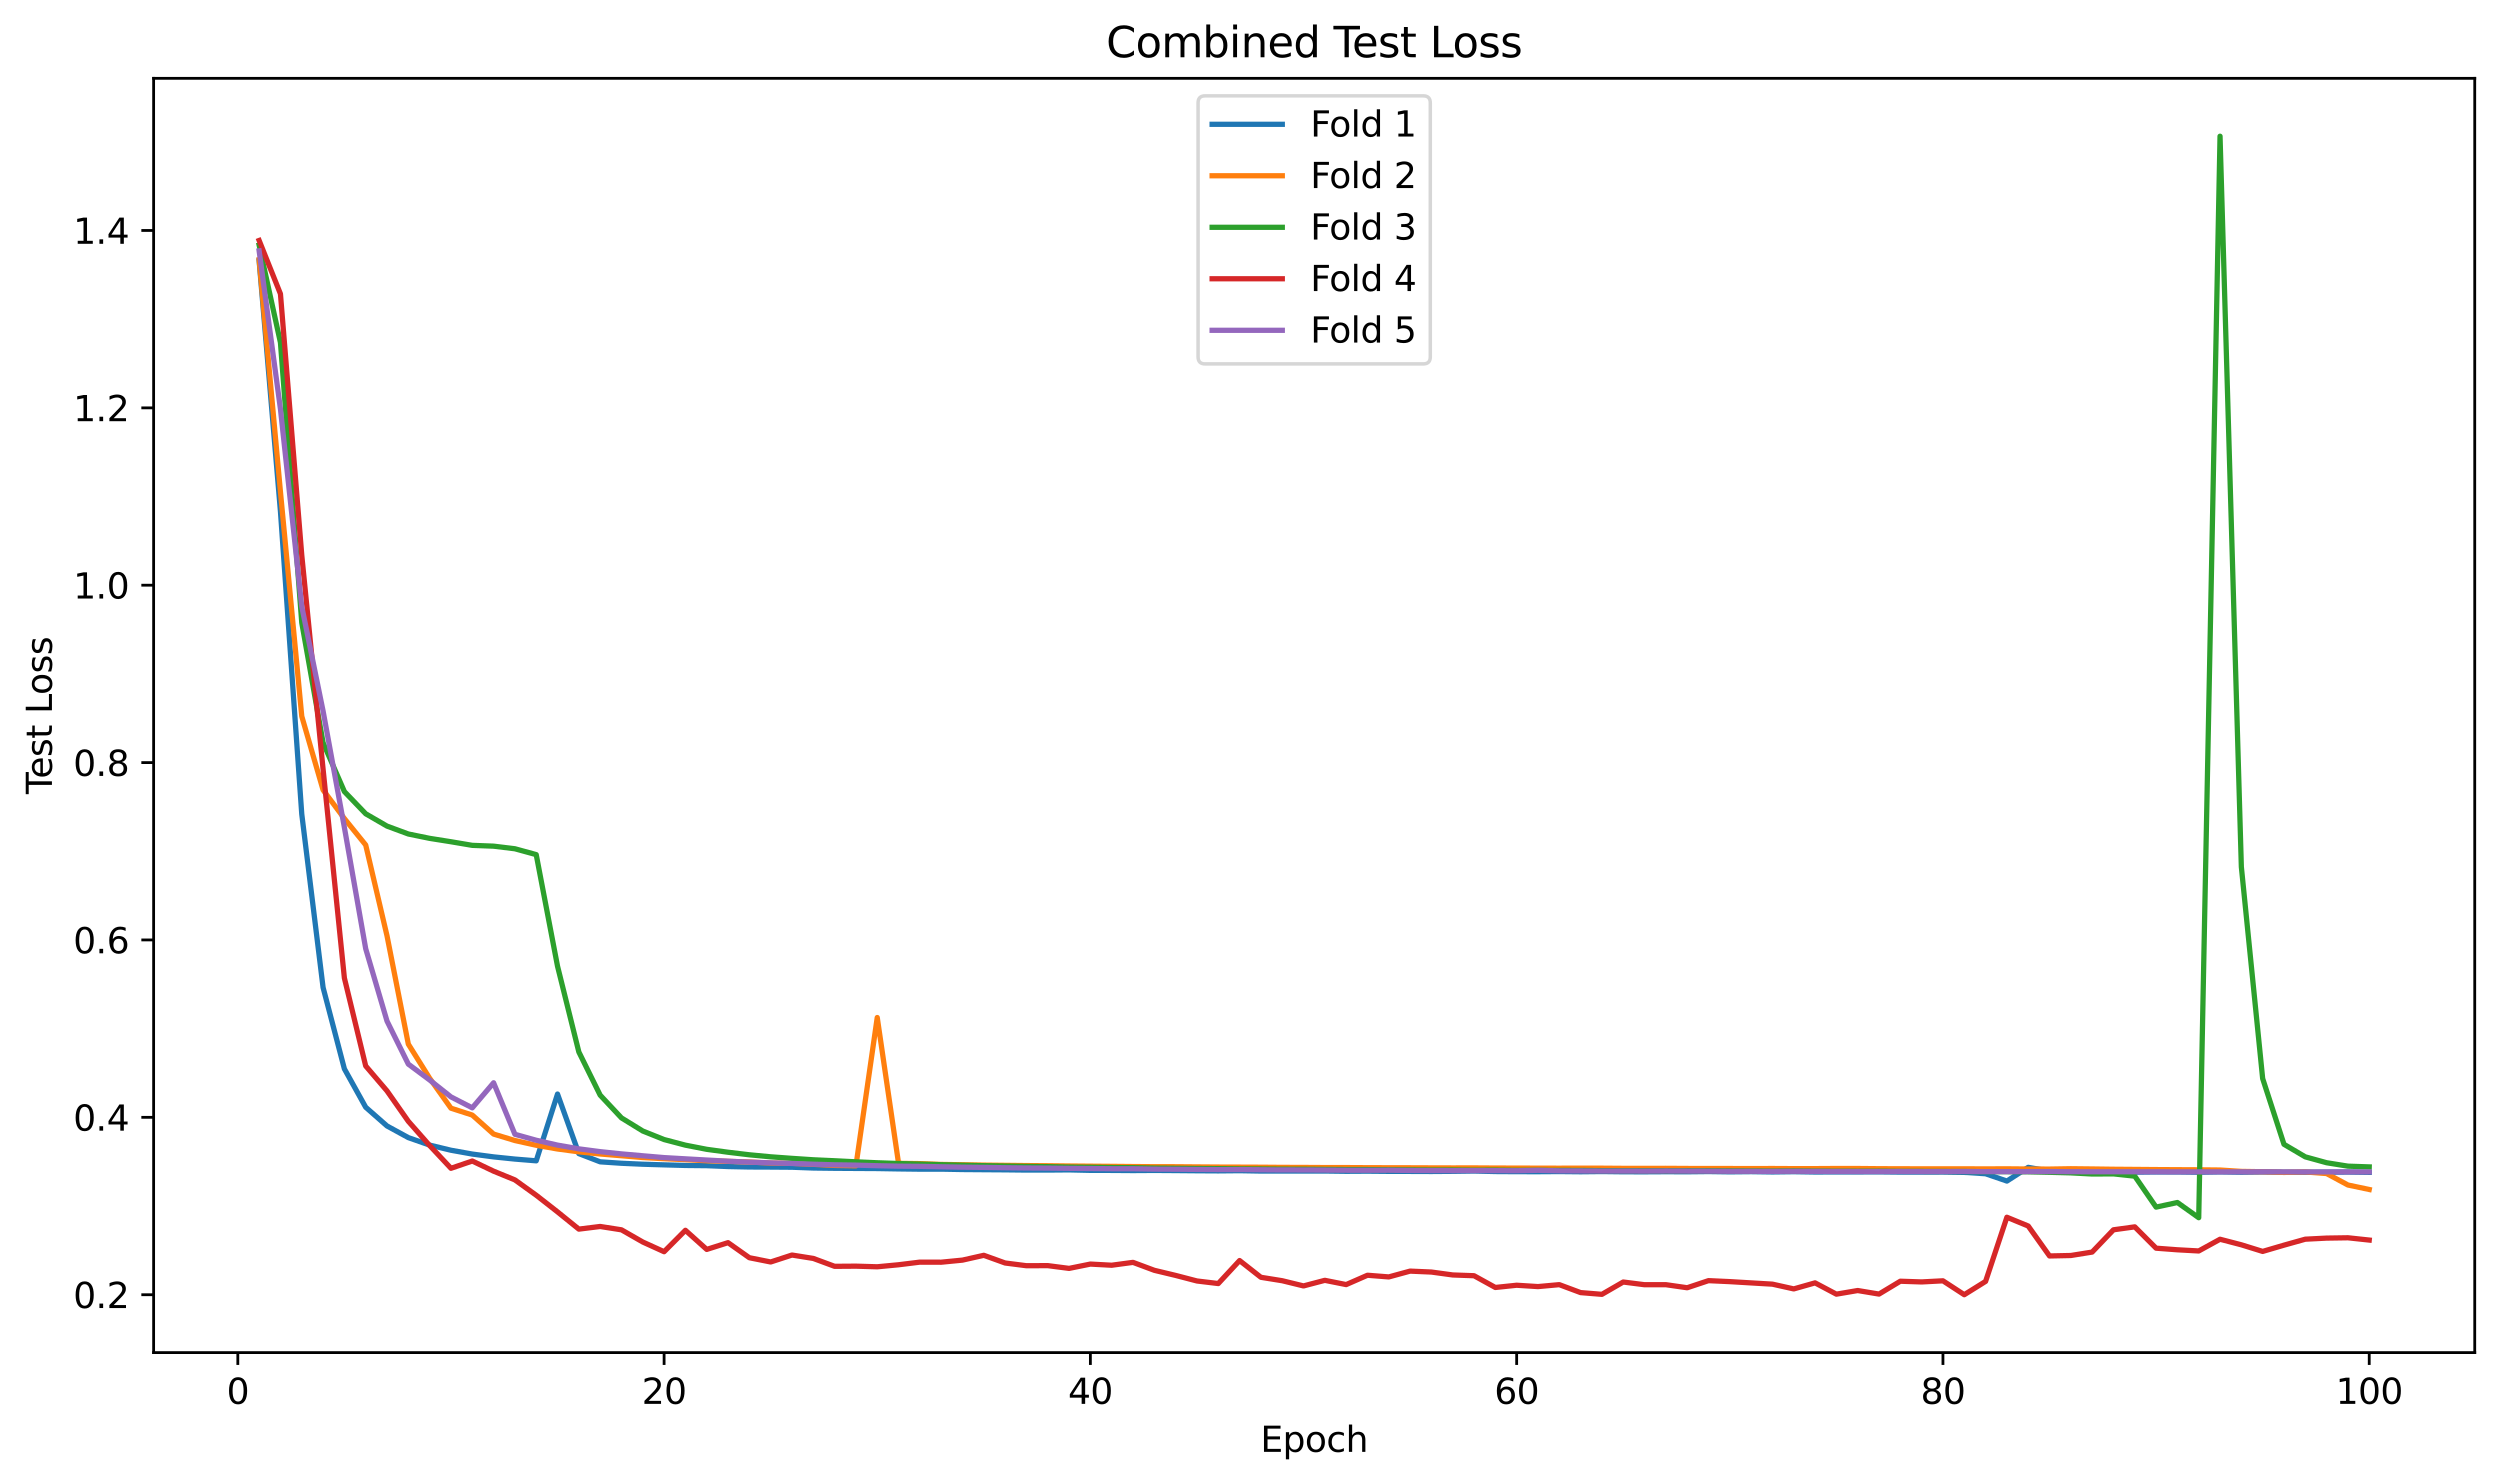 <?xml version="1.0" encoding="utf-8" standalone="no"?>
<!DOCTYPE svg PUBLIC "-//W3C//DTD SVG 1.1//EN"
  "http://www.w3.org/Graphics/SVG/1.1/DTD/svg11.dtd">
<svg xmlns:xlink="http://www.w3.org/1999/xlink" width="712.461pt" height="423.034pt" viewBox="0 0 712.461 423.034" xmlns="http://www.w3.org/2000/svg" version="1.1">
 <defs>
  <style type="text/css">*{stroke-linejoin: round; stroke-linecap: butt}</style>
 </defs>
 <g id="figure_1">
  <g id="patch_1">
   <path d="M 0 423.034 
L 712.461 423.034 
L 712.461 0 
L 0 0 
z
" style="fill: #ffffff"/>
  </g>
  <g id="axes_1">
   <g id="patch_2">
    <path d="M 43.781 385.478 
L 705.261 385.478 
L 705.261 22.318 
L 43.781 22.318 
z
" style="fill: #ffffff"/>
   </g>
   <g id="matplotlib.axis_1">
    <g id="xtick_1">
     <g id="line2d_1">
      <defs>
       <path id="mf3c76115e0" d="M 0 0 
L 0 3.5 
" style="stroke: #000000; stroke-width: 0.8"/>
      </defs>
      <g>
       <use xlink:href="#mf3c76115e0" x="67.774" y="385.478" style="stroke: #000000; stroke-width: 0.8"/>
      </g>
     </g>
     <g id="text_1">
      <!-- 0 -->
      <g transform="translate(64.593 400.077) scale(0.1 -0.1)">
       <defs>
        <path id="DejaVuSans-30" d="M 2034 4250 
Q 1547 4250 1301 3770 
Q 1056 3291 1056 2328 
Q 1056 1369 1301 889 
Q 1547 409 2034 409 
Q 2525 409 2770 889 
Q 3016 1369 3016 2328 
Q 3016 3291 2770 3770 
Q 2525 4250 2034 4250 
z
M 2034 4750 
Q 2819 4750 3233 4129 
Q 3647 3509 3647 2328 
Q 3647 1150 3233 529 
Q 2819 -91 2034 -91 
Q 1250 -91 836 529 
Q 422 1150 422 2328 
Q 422 3509 836 4129 
Q 1250 4750 2034 4750 
z
" transform="scale(0.016)"/>
       </defs>
       <use xlink:href="#DejaVuSans-30"/>
      </g>
     </g>
    </g>
    <g id="xtick_2">
     <g id="line2d_2">
      <g>
       <use xlink:href="#mf3c76115e0" x="189.258" y="385.478" style="stroke: #000000; stroke-width: 0.8"/>
      </g>
     </g>
     <g id="text_2">
      <!-- 20 -->
      <g transform="translate(182.896 400.077) scale(0.1 -0.1)">
       <defs>
        <path id="DejaVuSans-32" d="M 1228 531 
L 3431 531 
L 3431 0 
L 469 0 
L 469 531 
Q 828 903 1448 1529 
Q 2069 2156 2228 2338 
Q 2531 2678 2651 2914 
Q 2772 3150 2772 3378 
Q 2772 3750 2511 3984 
Q 2250 4219 1831 4219 
Q 1534 4219 1204 4116 
Q 875 4013 500 3803 
L 500 4441 
Q 881 4594 1212 4672 
Q 1544 4750 1819 4750 
Q 2544 4750 2975 4387 
Q 3406 4025 3406 3419 
Q 3406 3131 3298 2873 
Q 3191 2616 2906 2266 
Q 2828 2175 2409 1742 
Q 1991 1309 1228 531 
z
" transform="scale(0.016)"/>
       </defs>
       <use xlink:href="#DejaVuSans-32"/>
       <use xlink:href="#DejaVuSans-30" transform="translate(63.623 0)"/>
      </g>
     </g>
    </g>
    <g id="xtick_3">
     <g id="line2d_3">
      <g>
       <use xlink:href="#mf3c76115e0" x="310.742" y="385.478" style="stroke: #000000; stroke-width: 0.8"/>
      </g>
     </g>
     <g id="text_3">
      <!-- 40 -->
      <g transform="translate(304.38 400.077) scale(0.1 -0.1)">
       <defs>
        <path id="DejaVuSans-34" d="M 2419 4116 
L 825 1625 
L 2419 1625 
L 2419 4116 
z
M 2253 4666 
L 3047 4666 
L 3047 1625 
L 3713 1625 
L 3713 1100 
L 3047 1100 
L 3047 0 
L 2419 0 
L 2419 1100 
L 313 1100 
L 313 1709 
L 2253 4666 
z
" transform="scale(0.016)"/>
       </defs>
       <use xlink:href="#DejaVuSans-34"/>
       <use xlink:href="#DejaVuSans-30" transform="translate(63.623 0)"/>
      </g>
     </g>
    </g>
    <g id="xtick_4">
     <g id="line2d_4">
      <g>
       <use xlink:href="#mf3c76115e0" x="432.226" y="385.478" style="stroke: #000000; stroke-width: 0.8"/>
      </g>
     </g>
     <g id="text_4">
      <!-- 60 -->
      <g transform="translate(425.864 400.077) scale(0.1 -0.1)">
       <defs>
        <path id="DejaVuSans-36" d="M 2113 2584 
Q 1688 2584 1439 2293 
Q 1191 2003 1191 1497 
Q 1191 994 1439 701 
Q 1688 409 2113 409 
Q 2538 409 2786 701 
Q 3034 994 3034 1497 
Q 3034 2003 2786 2293 
Q 2538 2584 2113 2584 
z
M 3366 4563 
L 3366 3988 
Q 3128 4100 2886 4159 
Q 2644 4219 2406 4219 
Q 1781 4219 1451 3797 
Q 1122 3375 1075 2522 
Q 1259 2794 1537 2939 
Q 1816 3084 2150 3084 
Q 2853 3084 3261 2657 
Q 3669 2231 3669 1497 
Q 3669 778 3244 343 
Q 2819 -91 2113 -91 
Q 1303 -91 875 529 
Q 447 1150 447 2328 
Q 447 3434 972 4092 
Q 1497 4750 2381 4750 
Q 2619 4750 2861 4703 
Q 3103 4656 3366 4563 
z
" transform="scale(0.016)"/>
       </defs>
       <use xlink:href="#DejaVuSans-36"/>
       <use xlink:href="#DejaVuSans-30" transform="translate(63.623 0)"/>
      </g>
     </g>
    </g>
    <g id="xtick_5">
     <g id="line2d_5">
      <g>
       <use xlink:href="#mf3c76115e0" x="553.71" y="385.478" style="stroke: #000000; stroke-width: 0.8"/>
      </g>
     </g>
     <g id="text_5">
      <!-- 80 -->
      <g transform="translate(547.348 400.077) scale(0.1 -0.1)">
       <defs>
        <path id="DejaVuSans-38" d="M 2034 2216 
Q 1584 2216 1326 1975 
Q 1069 1734 1069 1313 
Q 1069 891 1326 650 
Q 1584 409 2034 409 
Q 2484 409 2743 651 
Q 3003 894 3003 1313 
Q 3003 1734 2745 1975 
Q 2488 2216 2034 2216 
z
M 1403 2484 
Q 997 2584 770 2862 
Q 544 3141 544 3541 
Q 544 4100 942 4425 
Q 1341 4750 2034 4750 
Q 2731 4750 3128 4425 
Q 3525 4100 3525 3541 
Q 3525 3141 3298 2862 
Q 3072 2584 2669 2484 
Q 3125 2378 3379 2068 
Q 3634 1759 3634 1313 
Q 3634 634 3220 271 
Q 2806 -91 2034 -91 
Q 1263 -91 848 271 
Q 434 634 434 1313 
Q 434 1759 690 2068 
Q 947 2378 1403 2484 
z
M 1172 3481 
Q 1172 3119 1398 2916 
Q 1625 2713 2034 2713 
Q 2441 2713 2670 2916 
Q 2900 3119 2900 3481 
Q 2900 3844 2670 4047 
Q 2441 4250 2034 4250 
Q 1625 4250 1398 4047 
Q 1172 3844 1172 3481 
z
" transform="scale(0.016)"/>
       </defs>
       <use xlink:href="#DejaVuSans-38"/>
       <use xlink:href="#DejaVuSans-30" transform="translate(63.623 0)"/>
      </g>
     </g>
    </g>
    <g id="xtick_6">
     <g id="line2d_6">
      <g>
       <use xlink:href="#mf3c76115e0" x="675.194" y="385.478" style="stroke: #000000; stroke-width: 0.8"/>
      </g>
     </g>
     <g id="text_6">
      <!-- 100 -->
      <g transform="translate(665.65 400.077) scale(0.1 -0.1)">
       <defs>
        <path id="DejaVuSans-31" d="M 794 531 
L 1825 531 
L 1825 4091 
L 703 3866 
L 703 4441 
L 1819 4666 
L 2450 4666 
L 2450 531 
L 3481 531 
L 3481 0 
L 794 0 
L 794 531 
z
" transform="scale(0.016)"/>
       </defs>
       <use xlink:href="#DejaVuSans-31"/>
       <use xlink:href="#DejaVuSans-30" transform="translate(63.623 0)"/>
       <use xlink:href="#DejaVuSans-30" transform="translate(127.246 0)"/>
      </g>
     </g>
    </g>
    <g id="text_7">
     <!-- Epoch -->
     <g transform="translate(359.21 413.755) scale(0.1 -0.1)">
      <defs>
       <path id="DejaVuSans-45" d="M 628 4666 
L 3578 4666 
L 3578 4134 
L 1259 4134 
L 1259 2753 
L 3481 2753 
L 3481 2222 
L 1259 2222 
L 1259 531 
L 3634 531 
L 3634 0 
L 628 0 
L 628 4666 
z
" transform="scale(0.016)"/>
       <path id="DejaVuSans-70" d="M 1159 525 
L 1159 -1331 
L 581 -1331 
L 581 3500 
L 1159 3500 
L 1159 2969 
Q 1341 3281 1617 3432 
Q 1894 3584 2278 3584 
Q 2916 3584 3314 3078 
Q 3713 2572 3713 1747 
Q 3713 922 3314 415 
Q 2916 -91 2278 -91 
Q 1894 -91 1617 61 
Q 1341 213 1159 525 
z
M 3116 1747 
Q 3116 2381 2855 2742 
Q 2594 3103 2138 3103 
Q 1681 3103 1420 2742 
Q 1159 2381 1159 1747 
Q 1159 1113 1420 752 
Q 1681 391 2138 391 
Q 2594 391 2855 752 
Q 3116 1113 3116 1747 
z
" transform="scale(0.016)"/>
       <path id="DejaVuSans-6f" d="M 1959 3097 
Q 1497 3097 1228 2736 
Q 959 2375 959 1747 
Q 959 1119 1226 758 
Q 1494 397 1959 397 
Q 2419 397 2687 759 
Q 2956 1122 2956 1747 
Q 2956 2369 2687 2733 
Q 2419 3097 1959 3097 
z
M 1959 3584 
Q 2709 3584 3137 3096 
Q 3566 2609 3566 1747 
Q 3566 888 3137 398 
Q 2709 -91 1959 -91 
Q 1206 -91 779 398 
Q 353 888 353 1747 
Q 353 2609 779 3096 
Q 1206 3584 1959 3584 
z
" transform="scale(0.016)"/>
       <path id="DejaVuSans-63" d="M 3122 3366 
L 3122 2828 
Q 2878 2963 2633 3030 
Q 2388 3097 2138 3097 
Q 1578 3097 1268 2742 
Q 959 2388 959 1747 
Q 959 1106 1268 751 
Q 1578 397 2138 397 
Q 2388 397 2633 464 
Q 2878 531 3122 666 
L 3122 134 
Q 2881 22 2623 -34 
Q 2366 -91 2075 -91 
Q 1284 -91 818 406 
Q 353 903 353 1747 
Q 353 2603 823 3093 
Q 1294 3584 2113 3584 
Q 2378 3584 2631 3529 
Q 2884 3475 3122 3366 
z
" transform="scale(0.016)"/>
       <path id="DejaVuSans-68" d="M 3513 2113 
L 3513 0 
L 2938 0 
L 2938 2094 
Q 2938 2591 2744 2837 
Q 2550 3084 2163 3084 
Q 1697 3084 1428 2787 
Q 1159 2491 1159 1978 
L 1159 0 
L 581 0 
L 581 4863 
L 1159 4863 
L 1159 2956 
Q 1366 3272 1645 3428 
Q 1925 3584 2291 3584 
Q 2894 3584 3203 3211 
Q 3513 2838 3513 2113 
z
" transform="scale(0.016)"/>
      </defs>
      <use xlink:href="#DejaVuSans-45"/>
      <use xlink:href="#DejaVuSans-70" transform="translate(63.184 0)"/>
      <use xlink:href="#DejaVuSans-6f" transform="translate(126.66 0)"/>
      <use xlink:href="#DejaVuSans-63" transform="translate(187.842 0)"/>
      <use xlink:href="#DejaVuSans-68" transform="translate(242.822 0)"/>
     </g>
    </g>
   </g>
   <g id="matplotlib.axis_2">
    <g id="ytick_1">
     <g id="line2d_7">
      <defs>
       <path id="m4c71f9e9d2" d="M 0 0 
L -3.5 0 
" style="stroke: #000000; stroke-width: 0.8"/>
      </defs>
      <g>
       <use xlink:href="#m4c71f9e9d2" x="43.781" y="368.971" style="stroke: #000000; stroke-width: 0.8"/>
      </g>
     </g>
     <g id="text_8">
      <!-- 0.2 -->
      <g transform="translate(20.878 372.77) scale(0.1 -0.1)">
       <defs>
        <path id="DejaVuSans-2e" d="M 684 794 
L 1344 794 
L 1344 0 
L 684 0 
L 684 794 
z
" transform="scale(0.016)"/>
       </defs>
       <use xlink:href="#DejaVuSans-30"/>
       <use xlink:href="#DejaVuSans-2e" transform="translate(63.623 0)"/>
       <use xlink:href="#DejaVuSans-32" transform="translate(95.41 0)"/>
      </g>
     </g>
    </g>
    <g id="ytick_2">
     <g id="line2d_8">
      <g>
       <use xlink:href="#m4c71f9e9d2" x="43.781" y="318.422" style="stroke: #000000; stroke-width: 0.8"/>
      </g>
     </g>
     <g id="text_9">
      <!-- 0.4 -->
      <g transform="translate(20.878 322.222) scale(0.1 -0.1)">
       <use xlink:href="#DejaVuSans-30"/>
       <use xlink:href="#DejaVuSans-2e" transform="translate(63.623 0)"/>
       <use xlink:href="#DejaVuSans-34" transform="translate(95.41 0)"/>
      </g>
     </g>
    </g>
    <g id="ytick_3">
     <g id="line2d_9">
      <g>
       <use xlink:href="#m4c71f9e9d2" x="43.781" y="267.874" style="stroke: #000000; stroke-width: 0.8"/>
      </g>
     </g>
     <g id="text_10">
      <!-- 0.6 -->
      <g transform="translate(20.878 271.674) scale(0.1 -0.1)">
       <use xlink:href="#DejaVuSans-30"/>
       <use xlink:href="#DejaVuSans-2e" transform="translate(63.623 0)"/>
       <use xlink:href="#DejaVuSans-36" transform="translate(95.41 0)"/>
      </g>
     </g>
    </g>
    <g id="ytick_4">
     <g id="line2d_10">
      <g>
       <use xlink:href="#m4c71f9e9d2" x="43.781" y="217.326" style="stroke: #000000; stroke-width: 0.8"/>
      </g>
     </g>
     <g id="text_11">
      <!-- 0.8 -->
      <g transform="translate(20.878 221.125) scale(0.1 -0.1)">
       <use xlink:href="#DejaVuSans-30"/>
       <use xlink:href="#DejaVuSans-2e" transform="translate(63.623 0)"/>
       <use xlink:href="#DejaVuSans-38" transform="translate(95.41 0)"/>
      </g>
     </g>
    </g>
    <g id="ytick_5">
     <g id="line2d_11">
      <g>
       <use xlink:href="#m4c71f9e9d2" x="43.781" y="166.778" style="stroke: #000000; stroke-width: 0.8"/>
      </g>
     </g>
     <g id="text_12">
      <!-- 1.0 -->
      <g transform="translate(20.878 170.577) scale(0.1 -0.1)">
       <use xlink:href="#DejaVuSans-31"/>
       <use xlink:href="#DejaVuSans-2e" transform="translate(63.623 0)"/>
       <use xlink:href="#DejaVuSans-30" transform="translate(95.41 0)"/>
      </g>
     </g>
    </g>
    <g id="ytick_6">
     <g id="line2d_12">
      <g>
       <use xlink:href="#m4c71f9e9d2" x="43.781" y="116.23" style="stroke: #000000; stroke-width: 0.8"/>
      </g>
     </g>
     <g id="text_13">
      <!-- 1.2 -->
      <g transform="translate(20.878 120.029) scale(0.1 -0.1)">
       <use xlink:href="#DejaVuSans-31"/>
       <use xlink:href="#DejaVuSans-2e" transform="translate(63.623 0)"/>
       <use xlink:href="#DejaVuSans-32" transform="translate(95.41 0)"/>
      </g>
     </g>
    </g>
    <g id="ytick_7">
     <g id="line2d_13">
      <g>
       <use xlink:href="#m4c71f9e9d2" x="43.781" y="65.682" style="stroke: #000000; stroke-width: 0.8"/>
      </g>
     </g>
     <g id="text_14">
      <!-- 1.4 -->
      <g transform="translate(20.878 69.481) scale(0.1 -0.1)">
       <use xlink:href="#DejaVuSans-31"/>
       <use xlink:href="#DejaVuSans-2e" transform="translate(63.623 0)"/>
       <use xlink:href="#DejaVuSans-34" transform="translate(95.41 0)"/>
      </g>
     </g>
    </g>
    <g id="text_15">
     <!-- Test Loss -->
     <g transform="translate(14.798 226.3) rotate(-90) scale(0.1 -0.1)">
      <defs>
       <path id="DejaVuSans-54" d="M -19 4666 
L 3928 4666 
L 3928 4134 
L 2272 4134 
L 2272 0 
L 1638 0 
L 1638 4134 
L -19 4134 
L -19 4666 
z
" transform="scale(0.016)"/>
       <path id="DejaVuSans-65" d="M 3597 1894 
L 3597 1613 
L 953 1613 
Q 991 1019 1311 708 
Q 1631 397 2203 397 
Q 2534 397 2845 478 
Q 3156 559 3463 722 
L 3463 178 
Q 3153 47 2828 -22 
Q 2503 -91 2169 -91 
Q 1331 -91 842 396 
Q 353 884 353 1716 
Q 353 2575 817 3079 
Q 1281 3584 2069 3584 
Q 2775 3584 3186 3129 
Q 3597 2675 3597 1894 
z
M 3022 2063 
Q 3016 2534 2758 2815 
Q 2500 3097 2075 3097 
Q 1594 3097 1305 2825 
Q 1016 2553 972 2059 
L 3022 2063 
z
" transform="scale(0.016)"/>
       <path id="DejaVuSans-73" d="M 2834 3397 
L 2834 2853 
Q 2591 2978 2328 3040 
Q 2066 3103 1784 3103 
Q 1356 3103 1142 2972 
Q 928 2841 928 2578 
Q 928 2378 1081 2264 
Q 1234 2150 1697 2047 
L 1894 2003 
Q 2506 1872 2764 1633 
Q 3022 1394 3022 966 
Q 3022 478 2636 193 
Q 2250 -91 1575 -91 
Q 1294 -91 989 -36 
Q 684 19 347 128 
L 347 722 
Q 666 556 975 473 
Q 1284 391 1588 391 
Q 1994 391 2212 530 
Q 2431 669 2431 922 
Q 2431 1156 2273 1281 
Q 2116 1406 1581 1522 
L 1381 1569 
Q 847 1681 609 1914 
Q 372 2147 372 2553 
Q 372 3047 722 3315 
Q 1072 3584 1716 3584 
Q 2034 3584 2315 3537 
Q 2597 3491 2834 3397 
z
" transform="scale(0.016)"/>
       <path id="DejaVuSans-74" d="M 1172 4494 
L 1172 3500 
L 2356 3500 
L 2356 3053 
L 1172 3053 
L 1172 1153 
Q 1172 725 1289 603 
Q 1406 481 1766 481 
L 2356 481 
L 2356 0 
L 1766 0 
Q 1100 0 847 248 
Q 594 497 594 1153 
L 594 3053 
L 172 3053 
L 172 3500 
L 594 3500 
L 594 4494 
L 1172 4494 
z
" transform="scale(0.016)"/>
       <path id="DejaVuSans-20" transform="scale(0.016)"/>
       <path id="DejaVuSans-4c" d="M 628 4666 
L 1259 4666 
L 1259 531 
L 3531 531 
L 3531 0 
L 628 0 
L 628 4666 
z
" transform="scale(0.016)"/>
      </defs>
      <use xlink:href="#DejaVuSans-54"/>
      <use xlink:href="#DejaVuSans-65" transform="translate(44.084 0)"/>
      <use xlink:href="#DejaVuSans-73" transform="translate(105.607 0)"/>
      <use xlink:href="#DejaVuSans-74" transform="translate(157.707 0)"/>
      <use xlink:href="#DejaVuSans-20" transform="translate(196.916 0)"/>
      <use xlink:href="#DejaVuSans-4c" transform="translate(228.703 0)"/>
      <use xlink:href="#DejaVuSans-6f" transform="translate(282.666 0)"/>
      <use xlink:href="#DejaVuSans-73" transform="translate(343.848 0)"/>
      <use xlink:href="#DejaVuSans-73" transform="translate(395.947 0)"/>
     </g>
    </g>
   </g>
   <g id="line2d_14">
    <path d="M 73.849 74.33 
L 79.923 145.741 
L 85.997 232.001 
L 92.071 281.415 
L 98.145 304.611 
L 104.22 315.548 
L 110.294 320.887 
L 116.368 324.204 
L 122.442 326.336 
L 128.516 327.8 
L 134.59 328.889 
L 140.665 329.693 
L 146.739 330.319 
L 152.813 330.815 
L 158.887 311.788 
L 164.961 328.761 
L 171.036 331.103 
L 177.11 331.513 
L 183.184 331.784 
L 189.258 331.967 
L 195.332 332.134 
L 201.407 332.196 
L 207.481 332.445 
L 213.555 332.572 
L 219.629 332.597 
L 225.703 332.642 
L 231.778 332.867 
L 237.852 332.943 
L 243.926 332.981 
L 250 333.015 
L 256.074 333.12 
L 262.149 333.195 
L 268.223 333.186 
L 274.297 333.296 
L 280.371 333.342 
L 286.445 333.382 
L 292.52 333.449 
L 298.594 333.449 
L 304.668 333.397 
L 310.742 333.538 
L 316.816 333.546 
L 322.891 333.59 
L 328.965 333.551 
L 335.039 333.592 
L 341.113 333.647 
L 347.187 333.681 
L 353.262 333.623 
L 359.336 333.73 
L 365.41 333.723 
L 371.484 333.73 
L 377.558 333.72 
L 383.633 333.799 
L 389.707 333.764 
L 395.781 333.819 
L 401.855 333.83 
L 407.929 333.853 
L 414.004 333.809 
L 420.078 333.72 
L 426.152 333.867 
L 432.226 333.903 
L 438.3 333.912 
L 444.375 333.873 
L 450.449 333.93 
L 456.523 333.869 
L 462.597 333.939 
L 468.671 333.95 
L 474.745 333.918 
L 480.82 333.938 
L 486.894 333.875 
L 492.968 333.958 
L 499.042 333.903 
L 505.116 333.99 
L 511.191 333.915 
L 517.265 334.01 
L 523.339 333.989 
L 529.413 333.988 
L 535.487 333.968 
L 541.562 334.032 
L 547.636 334.039 
L 553.71 334.017 
L 559.784 334.112 
L 565.858 334.5 
L 571.933 336.585 
L 578.007 332.676 
L 584.081 333.743 
L 590.155 334.054 
L 596.229 333.871 
L 602.304 334.022 
L 608.378 334.048 
L 614.452 333.983 
L 620.526 333.987 
L 626.6 334.071 
L 632.675 333.967 
L 638.749 334.065 
L 644.823 333.987 
L 650.897 334.065 
L 656.971 334.092 
L 663.046 334.063 
L 669.12 334.012 
L 675.194 334.101 
" clip-path="url(#pe3d6eff93e)" style="fill: none; stroke: #1f77b4; stroke-width: 1.5; stroke-linecap: square"/>
   </g>
   <g id="line2d_15">
    <path d="M 73.849 74.022 
L 79.923 140.18 
L 85.997 204.124 
L 92.071 225.135 
L 98.145 233.287 
L 104.22 240.808 
L 110.294 266.694 
L 116.368 297.563 
L 122.442 307.282 
L 128.516 315.816 
L 134.59 317.776 
L 140.665 323.192 
L 146.739 325.035 
L 152.813 326.381 
L 158.887 327.447 
L 164.961 328.254 
L 171.036 328.87 
L 177.11 329.368 
L 183.184 329.881 
L 189.258 330.21 
L 195.332 330.483 
L 201.407 330.804 
L 207.481 330.973 
L 213.555 331.157 
L 219.629 331.451 
L 225.703 331.531 
L 231.778 331.815 
L 237.852 332.129 
L 243.926 332.235 
L 250 289.982 
L 256.074 331.537 
L 262.149 331.614 
L 268.223 331.846 
L 274.297 331.936 
L 280.371 332.038 
L 286.445 332.105 
L 292.52 332.171 
L 298.594 332.216 
L 304.668 332.288 
L 310.742 332.343 
L 316.816 332.391 
L 322.891 332.448 
L 328.965 332.491 
L 335.039 332.501 
L 341.113 332.55 
L 347.187 332.595 
L 353.262 332.614 
L 359.336 332.637 
L 365.41 332.685 
L 371.484 332.702 
L 377.558 332.736 
L 383.633 332.741 
L 389.707 332.774 
L 395.781 332.792 
L 401.855 332.804 
L 407.929 332.827 
L 414.004 332.844 
L 420.078 332.835 
L 426.152 332.873 
L 432.226 332.888 
L 438.3 332.906 
L 444.375 332.921 
L 450.449 332.901 
L 456.523 332.915 
L 462.597 332.961 
L 468.671 332.972 
L 474.745 332.956 
L 480.82 332.994 
L 486.894 333.001 
L 492.968 333.011 
L 499.042 333.029 
L 505.116 333.01 
L 511.191 333.042 
L 517.265 333.039 
L 523.339 333.003 
L 529.413 333.007 
L 535.487 333.06 
L 541.562 333.087 
L 547.636 333.093 
L 553.71 333.091 
L 559.784 333.1 
L 565.858 333.118 
L 571.933 333.098 
L 578.007 333.151 
L 584.081 333.17 
L 590.155 333.069 
L 596.229 333.137 
L 602.304 333.22 
L 608.378 333.266 
L 614.452 333.315 
L 620.526 333.349 
L 626.6 333.379 
L 632.675 333.44 
L 638.749 333.829 
L 644.823 333.921 
L 650.897 334.125 
L 656.971 333.985 
L 663.046 334.446 
L 669.12 337.71 
L 675.194 338.987 
" clip-path="url(#pe3d6eff93e)" style="fill: none; stroke: #ff7f0e; stroke-width: 1.5; stroke-linecap: square"/>
   </g>
   <g id="line2d_16">
    <path d="M 73.849 69.858 
L 79.923 97.628 
L 85.997 177.467 
L 92.071 211.659 
L 98.145 225.591 
L 104.22 231.916 
L 110.294 235.428 
L 116.368 237.675 
L 122.442 238.919 
L 128.516 239.883 
L 134.59 240.912 
L 140.665 241.143 
L 146.739 241.884 
L 152.813 243.554 
L 158.887 275.353 
L 164.961 299.795 
L 171.036 312.1 
L 177.11 318.588 
L 183.184 322.324 
L 189.258 324.755 
L 195.332 326.353 
L 201.407 327.538 
L 207.481 328.371 
L 213.555 329.097 
L 219.629 329.673 
L 225.703 330.115 
L 231.778 330.521 
L 237.852 330.798 
L 243.926 331.103 
L 250 331.371 
L 256.074 331.582 
L 262.149 331.752 
L 268.223 331.917 
L 274.297 332.07 
L 280.371 332.197 
L 286.445 332.303 
L 292.52 332.402 
L 298.594 332.478 
L 304.668 332.604 
L 310.742 332.65 
L 316.816 332.727 
L 322.891 332.775 
L 328.965 332.885 
L 335.039 332.942 
L 341.113 333.003 
L 347.187 333.044 
L 353.262 333.11 
L 359.336 333.145 
L 365.41 333.199 
L 371.484 333.215 
L 377.558 333.264 
L 383.633 333.304 
L 389.707 333.316 
L 395.781 333.38 
L 401.855 333.404 
L 407.929 333.438 
L 414.004 333.431 
L 420.078 333.48 
L 426.152 333.461 
L 432.226 333.525 
L 438.3 333.518 
L 444.375 333.537 
L 450.449 333.552 
L 456.523 333.605 
L 462.597 333.628 
L 468.671 333.644 
L 474.745 333.662 
L 480.82 333.638 
L 486.894 333.655 
L 492.968 333.694 
L 499.042 333.727 
L 505.116 333.743 
L 511.191 333.714 
L 517.265 333.765 
L 523.339 333.777 
L 529.413 333.793 
L 535.487 333.772 
L 541.562 333.824 
L 547.636 333.829 
L 553.71 333.846 
L 559.784 333.864 
L 565.858 333.906 
L 571.933 333.905 
L 578.007 333.945 
L 584.081 334.088 
L 590.155 334.245 
L 596.229 334.571 
L 602.304 334.535 
L 608.378 335.188 
L 614.452 344.009 
L 620.526 342.696 
L 626.6 347.023 
L 632.675 38.825 
L 638.749 247.049 
L 644.823 307.375 
L 650.897 326.105 
L 656.971 329.686 
L 663.046 331.36 
L 669.12 332.336 
L 675.194 332.547 
" clip-path="url(#pe3d6eff93e)" style="fill: none; stroke: #2ca02c; stroke-width: 1.5; stroke-linecap: square"/>
   </g>
   <g id="line2d_17">
    <path d="M 73.849 68.524 
L 79.923 83.752 
L 85.997 158.21 
L 92.071 219.195 
L 98.145 278.728 
L 104.22 303.781 
L 110.294 310.9 
L 116.368 319.558 
L 122.442 326.455 
L 128.516 332.944 
L 134.59 330.872 
L 140.665 333.767 
L 146.739 336.254 
L 152.813 340.621 
L 158.887 345.369 
L 164.961 350.28 
L 171.036 349.527 
L 177.11 350.48 
L 183.184 353.955 
L 189.258 356.716 
L 195.332 350.617 
L 201.407 356.063 
L 207.481 354.138 
L 213.555 358.434 
L 219.629 359.644 
L 225.703 357.665 
L 231.778 358.636 
L 237.852 360.881 
L 243.926 360.837 
L 250 361.015 
L 256.074 360.437 
L 262.149 359.688 
L 268.223 359.708 
L 274.297 359.113 
L 280.371 357.743 
L 286.445 359.933 
L 292.52 360.711 
L 298.594 360.685 
L 304.668 361.473 
L 310.742 360.243 
L 316.816 360.572 
L 322.891 359.756 
L 328.965 362.02 
L 335.039 363.475 
L 341.113 365.06 
L 347.187 365.791 
L 353.262 359.238 
L 359.336 364.009 
L 365.41 364.986 
L 371.484 366.469 
L 377.558 364.874 
L 383.633 366.087 
L 389.707 363.425 
L 395.781 363.904 
L 401.855 362.249 
L 407.929 362.512 
L 414.004 363.345 
L 420.078 363.56 
L 426.152 366.91 
L 432.226 366.273 
L 438.3 366.658 
L 444.375 366.105 
L 450.449 368.371 
L 456.523 368.865 
L 462.597 365.354 
L 468.671 366.127 
L 474.745 366.117 
L 480.82 366.988 
L 486.894 364.964 
L 492.968 365.243 
L 499.042 365.607 
L 505.116 365.964 
L 511.191 367.319 
L 517.265 365.597 
L 523.339 368.815 
L 529.413 367.78 
L 535.487 368.791 
L 541.562 365.13 
L 547.636 365.331 
L 553.71 365.012 
L 559.784 368.971 
L 565.858 365.18 
L 571.933 346.896 
L 578.007 349.393 
L 584.081 357.928 
L 590.155 357.798 
L 596.229 356.822 
L 602.304 350.474 
L 608.378 349.635 
L 614.452 355.713 
L 620.526 356.17 
L 626.6 356.504 
L 632.675 353.168 
L 638.749 354.749 
L 644.823 356.635 
L 650.897 354.852 
L 656.971 353.15 
L 663.046 352.842 
L 669.12 352.747 
L 675.194 353.4 
" clip-path="url(#pe3d6eff93e)" style="fill: none; stroke: #d62728; stroke-width: 1.5; stroke-linecap: square"/>
   </g>
   <g id="line2d_18">
    <path d="M 73.849 71.487 
L 79.923 116.551 
L 85.997 172.846 
L 92.071 202.631 
L 98.145 235.81 
L 104.22 270.372 
L 110.294 290.998 
L 116.368 303.264 
L 122.442 307.78 
L 128.516 312.6 
L 134.59 315.715 
L 140.665 308.575 
L 146.739 323.257 
L 152.813 324.951 
L 158.887 326.34 
L 164.961 327.407 
L 171.036 328.203 
L 177.11 328.84 
L 183.184 329.377 
L 189.258 329.897 
L 195.332 330.25 
L 201.407 330.592 
L 207.481 330.921 
L 213.555 331.185 
L 219.629 331.4 
L 225.703 331.564 
L 231.778 331.778 
L 237.852 331.956 
L 243.926 332.042 
L 250 332.213 
L 256.074 332.339 
L 262.149 332.389 
L 268.223 332.514 
L 274.297 332.624 
L 280.371 332.689 
L 286.445 332.785 
L 292.52 332.854 
L 298.594 332.888 
L 304.668 332.958 
L 310.742 333.007 
L 316.816 333.072 
L 322.891 333.081 
L 328.965 333.18 
L 335.039 333.21 
L 341.113 333.267 
L 347.187 333.304 
L 353.262 333.303 
L 359.336 333.362 
L 365.41 333.411 
L 371.484 333.414 
L 377.558 333.449 
L 383.633 333.488 
L 389.707 333.503 
L 395.781 333.487 
L 401.855 333.56 
L 407.929 333.588 
L 414.004 333.607 
L 420.078 333.59 
L 426.152 333.61 
L 432.226 333.634 
L 438.3 333.521 
L 444.375 333.662 
L 450.449 333.694 
L 456.523 333.722 
L 462.597 333.719 
L 468.671 333.744 
L 474.745 333.714 
L 480.82 333.736 
L 486.894 333.758 
L 492.968 333.8 
L 499.042 333.809 
L 505.116 333.818 
L 511.191 333.804 
L 517.265 333.819 
L 523.339 333.841 
L 529.413 333.854 
L 535.487 333.861 
L 541.562 333.847 
L 547.636 333.87 
L 553.71 333.88 
L 559.784 333.851 
L 565.858 333.901 
L 571.933 333.906 
L 578.007 333.886 
L 584.081 333.869 
L 590.155 333.923 
L 596.229 333.929 
L 602.304 333.932 
L 608.378 333.934 
L 614.452 333.939 
L 620.526 333.95 
L 626.6 333.956 
L 632.675 333.959 
L 638.749 333.963 
L 644.823 333.93 
L 650.897 333.968 
L 656.971 333.969 
L 663.046 333.972 
L 669.12 333.97 
L 675.194 333.967 
" clip-path="url(#pe3d6eff93e)" style="fill: none; stroke: #9467bd; stroke-width: 1.5; stroke-linecap: square"/>
   </g>
   <g id="patch_3">
    <path d="M 43.781 385.478 
L 43.781 22.318 
" style="fill: none; stroke: #000000; stroke-width: 0.8; stroke-linejoin: miter; stroke-linecap: square"/>
   </g>
   <g id="patch_4">
    <path d="M 705.261 385.478 
L 705.261 22.318 
" style="fill: none; stroke: #000000; stroke-width: 0.8; stroke-linejoin: miter; stroke-linecap: square"/>
   </g>
   <g id="patch_5">
    <path d="M 43.781 385.478 
L 705.261 385.478 
" style="fill: none; stroke: #000000; stroke-width: 0.8; stroke-linejoin: miter; stroke-linecap: square"/>
   </g>
   <g id="patch_6">
    <path d="M 43.781 22.318 
L 705.261 22.318 
" style="fill: none; stroke: #000000; stroke-width: 0.8; stroke-linejoin: miter; stroke-linecap: square"/>
   </g>
   <g id="text_16">
    <!-- Combined Test Loss -->
    <g transform="translate(315.248 16.318) scale(0.12 -0.12)">
     <defs>
      <path id="DejaVuSans-43" d="M 4122 4306 
L 4122 3641 
Q 3803 3938 3442 4084 
Q 3081 4231 2675 4231 
Q 1875 4231 1450 3742 
Q 1025 3253 1025 2328 
Q 1025 1406 1450 917 
Q 1875 428 2675 428 
Q 3081 428 3442 575 
Q 3803 722 4122 1019 
L 4122 359 
Q 3791 134 3420 21 
Q 3050 -91 2638 -91 
Q 1578 -91 968 557 
Q 359 1206 359 2328 
Q 359 3453 968 4101 
Q 1578 4750 2638 4750 
Q 3056 4750 3426 4639 
Q 3797 4528 4122 4306 
z
" transform="scale(0.016)"/>
      <path id="DejaVuSans-6d" d="M 3328 2828 
Q 3544 3216 3844 3400 
Q 4144 3584 4550 3584 
Q 5097 3584 5394 3201 
Q 5691 2819 5691 2113 
L 5691 0 
L 5113 0 
L 5113 2094 
Q 5113 2597 4934 2840 
Q 4756 3084 4391 3084 
Q 3944 3084 3684 2787 
Q 3425 2491 3425 1978 
L 3425 0 
L 2847 0 
L 2847 2094 
Q 2847 2600 2669 2842 
Q 2491 3084 2119 3084 
Q 1678 3084 1418 2786 
Q 1159 2488 1159 1978 
L 1159 0 
L 581 0 
L 581 3500 
L 1159 3500 
L 1159 2956 
Q 1356 3278 1631 3431 
Q 1906 3584 2284 3584 
Q 2666 3584 2933 3390 
Q 3200 3197 3328 2828 
z
" transform="scale(0.016)"/>
      <path id="DejaVuSans-62" d="M 3116 1747 
Q 3116 2381 2855 2742 
Q 2594 3103 2138 3103 
Q 1681 3103 1420 2742 
Q 1159 2381 1159 1747 
Q 1159 1113 1420 752 
Q 1681 391 2138 391 
Q 2594 391 2855 752 
Q 3116 1113 3116 1747 
z
M 1159 2969 
Q 1341 3281 1617 3432 
Q 1894 3584 2278 3584 
Q 2916 3584 3314 3078 
Q 3713 2572 3713 1747 
Q 3713 922 3314 415 
Q 2916 -91 2278 -91 
Q 1894 -91 1617 61 
Q 1341 213 1159 525 
L 1159 0 
L 581 0 
L 581 4863 
L 1159 4863 
L 1159 2969 
z
" transform="scale(0.016)"/>
      <path id="DejaVuSans-69" d="M 603 3500 
L 1178 3500 
L 1178 0 
L 603 0 
L 603 3500 
z
M 603 4863 
L 1178 4863 
L 1178 4134 
L 603 4134 
L 603 4863 
z
" transform="scale(0.016)"/>
      <path id="DejaVuSans-6e" d="M 3513 2113 
L 3513 0 
L 2938 0 
L 2938 2094 
Q 2938 2591 2744 2837 
Q 2550 3084 2163 3084 
Q 1697 3084 1428 2787 
Q 1159 2491 1159 1978 
L 1159 0 
L 581 0 
L 581 3500 
L 1159 3500 
L 1159 2956 
Q 1366 3272 1645 3428 
Q 1925 3584 2291 3584 
Q 2894 3584 3203 3211 
Q 3513 2838 3513 2113 
z
" transform="scale(0.016)"/>
      <path id="DejaVuSans-64" d="M 2906 2969 
L 2906 4863 
L 3481 4863 
L 3481 0 
L 2906 0 
L 2906 525 
Q 2725 213 2448 61 
Q 2172 -91 1784 -91 
Q 1150 -91 751 415 
Q 353 922 353 1747 
Q 353 2572 751 3078 
Q 1150 3584 1784 3584 
Q 2172 3584 2448 3432 
Q 2725 3281 2906 2969 
z
M 947 1747 
Q 947 1113 1208 752 
Q 1469 391 1925 391 
Q 2381 391 2643 752 
Q 2906 1113 2906 1747 
Q 2906 2381 2643 2742 
Q 2381 3103 1925 3103 
Q 1469 3103 1208 2742 
Q 947 2381 947 1747 
z
" transform="scale(0.016)"/>
     </defs>
     <use xlink:href="#DejaVuSans-43"/>
     <use xlink:href="#DejaVuSans-6f" transform="translate(69.824 0)"/>
     <use xlink:href="#DejaVuSans-6d" transform="translate(131.006 0)"/>
     <use xlink:href="#DejaVuSans-62" transform="translate(228.418 0)"/>
     <use xlink:href="#DejaVuSans-69" transform="translate(291.895 0)"/>
     <use xlink:href="#DejaVuSans-6e" transform="translate(319.678 0)"/>
     <use xlink:href="#DejaVuSans-65" transform="translate(383.057 0)"/>
     <use xlink:href="#DejaVuSans-64" transform="translate(444.58 0)"/>
     <use xlink:href="#DejaVuSans-20" transform="translate(508.057 0)"/>
     <use xlink:href="#DejaVuSans-54" transform="translate(539.844 0)"/>
     <use xlink:href="#DejaVuSans-65" transform="translate(583.928 0)"/>
     <use xlink:href="#DejaVuSans-73" transform="translate(645.451 0)"/>
     <use xlink:href="#DejaVuSans-74" transform="translate(697.551 0)"/>
     <use xlink:href="#DejaVuSans-20" transform="translate(736.76 0)"/>
     <use xlink:href="#DejaVuSans-4c" transform="translate(768.547 0)"/>
     <use xlink:href="#DejaVuSans-6f" transform="translate(822.51 0)"/>
     <use xlink:href="#DejaVuSans-73" transform="translate(883.691 0)"/>
     <use xlink:href="#DejaVuSans-73" transform="translate(935.791 0)"/>
    </g>
   </g>
   <g id="legend_1">
    <g id="patch_7">
     <path d="M 343.434 103.709 
L 405.609 103.709 
Q 407.609 103.709 407.609 101.709 
L 407.609 29.318 
Q 407.609 27.318 405.609 27.318 
L 343.434 27.318 
Q 341.434 27.318 341.434 29.318 
L 341.434 101.709 
Q 341.434 103.709 343.434 103.709 
z
" style="fill: #ffffff; opacity: 0.8; stroke: #cccccc; stroke-linejoin: miter"/>
    </g>
    <g id="line2d_19">
     <path d="M 345.434 35.417 
L 355.434 35.417 
L 365.434 35.417 
" style="fill: none; stroke: #1f77b4; stroke-width: 1.5; stroke-linecap: square"/>
    </g>
    <g id="text_17">
     <!-- Fold 1 -->
     <g transform="translate(373.434 38.917) scale(0.1 -0.1)">
      <defs>
       <path id="DejaVuSans-46" d="M 628 4666 
L 3309 4666 
L 3309 4134 
L 1259 4134 
L 1259 2759 
L 3109 2759 
L 3109 2228 
L 1259 2228 
L 1259 0 
L 628 0 
L 628 4666 
z
" transform="scale(0.016)"/>
       <path id="DejaVuSans-6c" d="M 603 4863 
L 1178 4863 
L 1178 0 
L 603 0 
L 603 4863 
z
" transform="scale(0.016)"/>
      </defs>
      <use xlink:href="#DejaVuSans-46"/>
      <use xlink:href="#DejaVuSans-6f" transform="translate(53.895 0)"/>
      <use xlink:href="#DejaVuSans-6c" transform="translate(115.076 0)"/>
      <use xlink:href="#DejaVuSans-64" transform="translate(142.859 0)"/>
      <use xlink:href="#DejaVuSans-20" transform="translate(206.336 0)"/>
      <use xlink:href="#DejaVuSans-31" transform="translate(238.123 0)"/>
     </g>
    </g>
    <g id="line2d_20">
     <path d="M 345.434 50.095 
L 355.434 50.095 
L 365.434 50.095 
" style="fill: none; stroke: #ff7f0e; stroke-width: 1.5; stroke-linecap: square"/>
    </g>
    <g id="text_18">
     <!-- Fold 2 -->
     <g transform="translate(373.434 53.595) scale(0.1 -0.1)">
      <use xlink:href="#DejaVuSans-46"/>
      <use xlink:href="#DejaVuSans-6f" transform="translate(53.895 0)"/>
      <use xlink:href="#DejaVuSans-6c" transform="translate(115.076 0)"/>
      <use xlink:href="#DejaVuSans-64" transform="translate(142.859 0)"/>
      <use xlink:href="#DejaVuSans-20" transform="translate(206.336 0)"/>
      <use xlink:href="#DejaVuSans-32" transform="translate(238.123 0)"/>
     </g>
    </g>
    <g id="line2d_21">
     <path d="M 345.434 64.773 
L 355.434 64.773 
L 365.434 64.773 
" style="fill: none; stroke: #2ca02c; stroke-width: 1.5; stroke-linecap: square"/>
    </g>
    <g id="text_19">
     <!-- Fold 3 -->
     <g transform="translate(373.434 68.273) scale(0.1 -0.1)">
      <defs>
       <path id="DejaVuSans-33" d="M 2597 2516 
Q 3050 2419 3304 2112 
Q 3559 1806 3559 1356 
Q 3559 666 3084 287 
Q 2609 -91 1734 -91 
Q 1441 -91 1130 -33 
Q 819 25 488 141 
L 488 750 
Q 750 597 1062 519 
Q 1375 441 1716 441 
Q 2309 441 2620 675 
Q 2931 909 2931 1356 
Q 2931 1769 2642 2001 
Q 2353 2234 1838 2234 
L 1294 2234 
L 1294 2753 
L 1863 2753 
Q 2328 2753 2575 2939 
Q 2822 3125 2822 3475 
Q 2822 3834 2567 4026 
Q 2313 4219 1838 4219 
Q 1578 4219 1281 4162 
Q 984 4106 628 3988 
L 628 4550 
Q 988 4650 1302 4700 
Q 1616 4750 1894 4750 
Q 2613 4750 3031 4423 
Q 3450 4097 3450 3541 
Q 3450 3153 3228 2886 
Q 3006 2619 2597 2516 
z
" transform="scale(0.016)"/>
      </defs>
      <use xlink:href="#DejaVuSans-46"/>
      <use xlink:href="#DejaVuSans-6f" transform="translate(53.895 0)"/>
      <use xlink:href="#DejaVuSans-6c" transform="translate(115.076 0)"/>
      <use xlink:href="#DejaVuSans-64" transform="translate(142.859 0)"/>
      <use xlink:href="#DejaVuSans-20" transform="translate(206.336 0)"/>
      <use xlink:href="#DejaVuSans-33" transform="translate(238.123 0)"/>
     </g>
    </g>
    <g id="line2d_22">
     <path d="M 345.434 79.451 
L 355.434 79.451 
L 365.434 79.451 
" style="fill: none; stroke: #d62728; stroke-width: 1.5; stroke-linecap: square"/>
    </g>
    <g id="text_20">
     <!-- Fold 4 -->
     <g transform="translate(373.434 82.951) scale(0.1 -0.1)">
      <use xlink:href="#DejaVuSans-46"/>
      <use xlink:href="#DejaVuSans-6f" transform="translate(53.895 0)"/>
      <use xlink:href="#DejaVuSans-6c" transform="translate(115.076 0)"/>
      <use xlink:href="#DejaVuSans-64" transform="translate(142.859 0)"/>
      <use xlink:href="#DejaVuSans-20" transform="translate(206.336 0)"/>
      <use xlink:href="#DejaVuSans-34" transform="translate(238.123 0)"/>
     </g>
    </g>
    <g id="line2d_23">
     <path d="M 345.434 94.129 
L 355.434 94.129 
L 365.434 94.129 
" style="fill: none; stroke: #9467bd; stroke-width: 1.5; stroke-linecap: square"/>
    </g>
    <g id="text_21">
     <!-- Fold 5 -->
     <g transform="translate(373.434 97.629) scale(0.1 -0.1)">
      <defs>
       <path id="DejaVuSans-35" d="M 691 4666 
L 3169 4666 
L 3169 4134 
L 1269 4134 
L 1269 2991 
Q 1406 3038 1543 3061 
Q 1681 3084 1819 3084 
Q 2600 3084 3056 2656 
Q 3513 2228 3513 1497 
Q 3513 744 3044 326 
Q 2575 -91 1722 -91 
Q 1428 -91 1123 -41 
Q 819 9 494 109 
L 494 744 
Q 775 591 1075 516 
Q 1375 441 1709 441 
Q 2250 441 2565 725 
Q 2881 1009 2881 1497 
Q 2881 1984 2565 2268 
Q 2250 2553 1709 2553 
Q 1456 2553 1204 2497 
Q 953 2441 691 2322 
L 691 4666 
z
" transform="scale(0.016)"/>
      </defs>
      <use xlink:href="#DejaVuSans-46"/>
      <use xlink:href="#DejaVuSans-6f" transform="translate(53.895 0)"/>
      <use xlink:href="#DejaVuSans-6c" transform="translate(115.076 0)"/>
      <use xlink:href="#DejaVuSans-64" transform="translate(142.859 0)"/>
      <use xlink:href="#DejaVuSans-20" transform="translate(206.336 0)"/>
      <use xlink:href="#DejaVuSans-35" transform="translate(238.123 0)"/>
     </g>
    </g>
   </g>
  </g>
 </g>
 <defs>
  <clipPath id="pe3d6eff93e">
   <rect x="43.781" y="22.318" width="661.48" height="363.16"/>
  </clipPath>
 </defs>
</svg>
